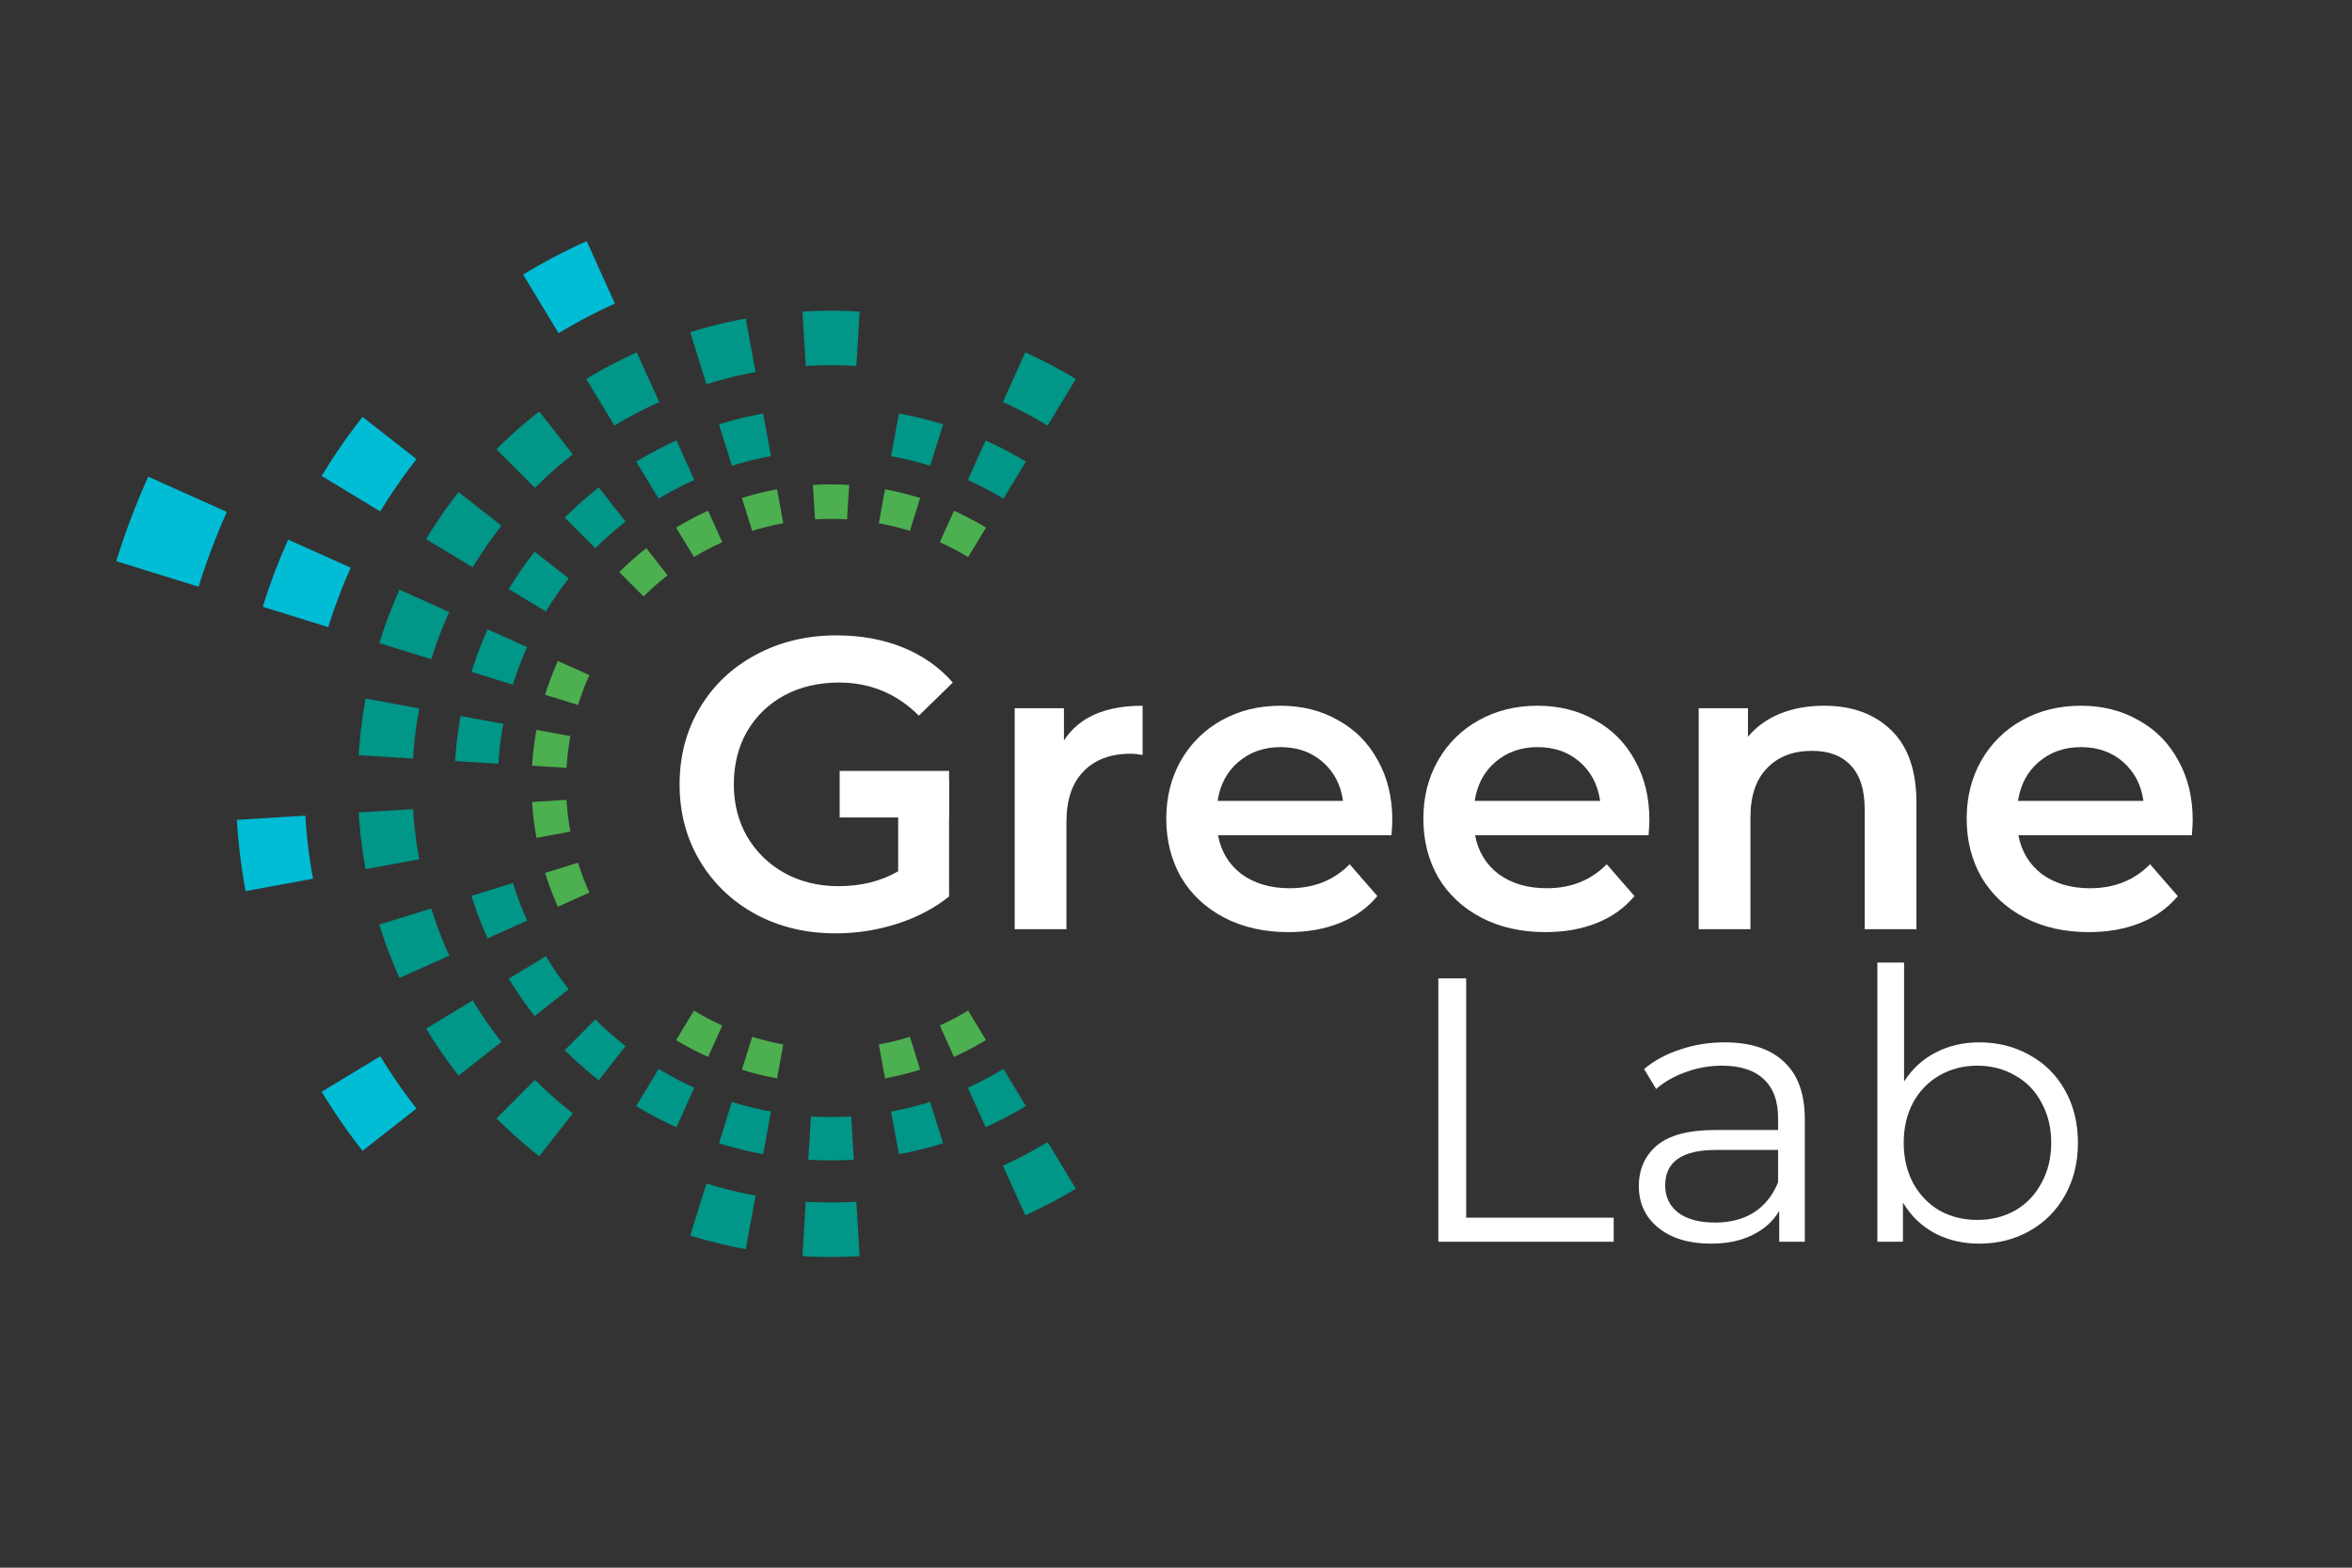 <svg xmlns="http://www.w3.org/2000/svg" viewBox="-75 -50 150 100">
  <rect x="-75" y="-50" width="150" height="100" fill="#333333" stroke="none"/>
  <g transform="translate(-22,0)">
    <path
      fill="none"
      stroke="#00bcd4"
      stroke-width="5.5"
      transform="scale(1)"
      d="
        M -41.04 -18.47 A 45.00 45.00 0 0 0 -42.96 -13.39
      "
    />
    <path
      fill="none"
      stroke="#00bcd4"
      stroke-width="5.5"
      transform="scale(0.795)"
      d="
        M -18.47 -41.04 A 45.00 45.00 0 0 0 -23.28 -38.51
        M -35.42 -27.75 A 45.00 45.00 0 0 0 -38.51 -23.28
        M -41.04 -18.47 A 45.00 45.00 0 0 0 -42.96 -13.39
        M -44.92 2.72 A 45.00 45.00 0 0 0 -44.26 8.11
        M -38.51 23.28 A 45.00 45.00 0 0 0 -35.42 27.75
      "
    />
    <path
      fill="none"
      stroke="#009688"
      stroke-width="5.5"
      transform="scale(0.632)"
      d="
        M 23.28 -38.51 A 45.00 45.00 0 0 0 18.47 -41.04
        M 2.72 -44.92 A 45.00 45.00 0 0 0 -2.72 -44.92
        M -8.11 -44.26 A 45.00 45.00 0 0 0 -13.39 -42.96
        M -18.47 -41.04 A 45.00 45.00 0 0 0 -23.28 -38.51
        M -27.75 -35.42 A 45.00 45.00 0 0 0 -31.82 -31.82
        M -35.42 -27.75 A 45.00 45.00 0 0 0 -38.51 -23.28
        M -41.04 -18.47 A 45.00 45.00 0 0 0 -42.96 -13.39
        M -44.26 -8.11 A 45.00 45.00 0 0 0 -44.92 -2.72
        M -44.92 2.72 A 45.00 45.00 0 0 0 -44.26 8.11
        M -42.96 13.39 A 45.00 45.00 0 0 0 -41.04 18.47
        M -38.51 23.28 A 45.00 45.00 0 0 0 -35.42 27.75
        M -31.82 31.82 A 45.00 45.00 0 0 0 -27.75 35.42
        M -13.39 42.96 A 45.00 45.00 0 0 0 -8.11 44.26
        M -2.72 44.92 A 45.00 45.00 0 0 0 2.72 44.92
        M 18.47 41.04 A 45.00 45.00 0 0 0 23.28 38.51
      "
    />
    <path
      fill="none"
      stroke="#009688"
      stroke-width="5.5"
      transform="scale(0.503)"
      d="
        M 23.28 -38.51 A 45.00 45.00 0 0 0 18.47 -41.04
        M 13.39 -42.96 A 45.00 45.00 0 0 0 8.11 -44.26
        M -8.11 -44.26 A 45.00 45.00 0 0 0 -13.39 -42.96
        M -18.47 -41.04 A 45.00 45.00 0 0 0 -23.28 -38.51
        M -27.75 -35.42 A 45.00 45.00 0 0 0 -31.82 -31.82
        M -35.42 -27.75 A 45.00 45.00 0 0 0 -38.51 -23.28
        M -41.04 -18.47 A 45.00 45.00 0 0 0 -42.96 -13.39
        M -44.26 -8.11 A 45.00 45.00 0 0 0 -44.92 -2.72
        M -42.96 13.39 A 45.00 45.00 0 0 0 -41.04 18.47
        M -38.51 23.28 A 45.00 45.00 0 0 0 -35.42 27.75
        M -31.82 31.82 A 45.00 45.00 0 0 0 -27.75 35.42
        M -23.28 38.51 A 45.00 45.00 0 0 0 -18.47 41.04
        M -13.39 42.96 A 45.00 45.00 0 0 0 -8.11 44.26
        M -2.72 44.92 A 45.00 45.00 0 0 0 2.72 44.92
        M 8.11 44.26 A 45.00 45.00 0 0 0 13.39 42.96
        M 18.47 41.04 A 45.00 45.00 0 0 0 23.28 38.51
      "
    />
    <path
      fill="none"
      stroke="#4caf50"
      stroke-width="5.5"
      transform="scale(0.4)"
      d="
        M 23.28 -38.51 A 45.00 45.00 0 0 0 18.47 -41.04
        M 13.39 -42.96 A 45.00 45.00 0 0 0 8.11 -44.26
        M 2.72 -44.92 A 45.00 45.00 0 0 0 -2.72 -44.92
        M -8.11 -44.26 A 45.00 45.00 0 0 0 -13.39 -42.96
        M -18.47 -41.04 A 45.00 45.00 0 0 0 -23.28 -38.51
        M -27.75 -35.42 A 45.00 45.00 0 0 0 -31.82 -31.82
        M -41.04 -18.47 A 45.00 45.00 0 0 0 -42.96 -13.39
        M -44.26 -8.11 A 45.00 45.00 0 0 0 -44.92 -2.72
        M -44.92 2.72 A 45.00 45.00 0 0 0 -44.26 8.11
        M -42.96 13.39 A 45.00 45.00 0 0 0 -41.04 18.47
        M -23.28 38.51 A 45.00 45.00 0 0 0 -18.47 41.04
        M -13.39 42.96 A 45.00 45.00 0 0 0 -8.11 44.26
        M 8.11 44.26 A 45.00 45.00 0 0 0 13.39 42.96
        M 18.47 41.04 A 45.00 45.00 0 0 0 23.28 38.51
      "
    />
  </g>
  <!-- Montserrat, semi-bold (600) -->
  <g
    aria-label="Greene"
    transform="translate(16.5,0) scale(1.65)"
    fill="#ffffff"
  >
    <!-- add inner "caret"/"hook" to capital G, missing in Montserrat -->
    <path d="M -23 -0.5 H -18.771 v 1.8 H -23 z" />
    <path
      d="M -20.739,-0.108 H -18.771 V 4.356 Q -19.635,5.044 -20.787,5.412 -21.939,5.78 -23.155,5.78 -24.867,5.78 -26.243,5.044 -27.619,4.292 -28.403,2.98 -29.187,1.668 -29.187,0.02 -29.187,-1.628 -28.403,-2.94 -27.619,-4.252 -26.243,-4.988 -24.851,-5.74 -23.123,-5.74 -21.715,-5.74 -20.563,-5.276 -19.411,-4.812 -18.627,-3.916 L -19.939,-2.636 Q -21.219,-3.916 -23.027,-3.916 -24.211,-3.916 -25.139,-3.42 -26.051,-2.924 -26.579,-2.028 -27.091,-1.132 -27.091,0.02 -27.091,1.14 -26.579,2.036 -26.051,2.932 -25.139,3.444 -24.211,3.956 -23.043,3.956 -21.731,3.956 -20.739,3.38 Z"
    />
    <path
      d="M -14.331,-1.676 Q -13.467,-3.02 -11.291,-3.02 V -1.116 Q -11.547,-1.164 -11.755,-1.164 -12.923,-1.164 -13.579,-0.476 -14.235,0.196 -14.235,1.476 V 5.62 H -16.235 V -2.924 H -14.331 Z"
    />
    <path
      d="M -1.64,1.396 Q -1.64,1.604 -1.672,1.988 H -8.376 Q -8.2,2.932 -7.464,3.492 -6.712,4.036 -5.608,4.036 -4.2,4.036 -3.288,3.108 L -2.216,4.34 Q -2.792,5.028 -3.672,5.38 -4.552,5.732 -5.656,5.732 -7.064,5.732 -8.136,5.172 -9.208,4.612 -9.8,3.62 -10.376,2.612 -10.376,1.348 -10.376,0.1 -9.816,-0.892 -9.24,-1.9 -8.232,-2.46 -7.224,-3.02 -5.96,-3.02 -4.712,-3.02 -3.736,-2.46 -2.744,-1.916 -2.2,-0.908 -1.64,0.084 -1.64,1.396 Z M -5.96,-1.42 Q -6.92,-1.42 -7.592,-0.844 -8.248,-0.284 -8.392,0.66 H -3.544 Q -3.672,-0.268 -4.328,-0.844 -4.984,-1.42 -5.96,-1.42 Z"
    />
    <path
      d="M 8.297,1.396 Q 8.297,1.604 8.265,1.988 H 1.561 Q 1.737,2.932 2.473,3.492 3.225,4.036 4.329,4.036 5.737,4.036 6.649,3.108 L 7.721,4.34 Q 7.145,5.028 6.265,5.38 5.385,5.732 4.281,5.732 2.873,5.732 1.801,5.172 0.729,4.612 0.137,3.62 -0.439,2.612 -0.439,1.348 -0.439,0.1 0.121,-0.892 0.697,-1.9 1.705,-2.46 2.713,-3.02 3.977,-3.02 5.225,-3.02 6.201,-2.46 7.193,-1.916 7.737,-0.908 8.297,0.084 8.297,1.396 Z M 3.977,-1.42 Q 3.017,-1.42 2.345,-0.844 1.689,-0.284 1.545,0.66 H 6.393 Q 6.265,-0.268 5.609,-0.844 4.953,-1.42 3.977,-1.42 Z"
    />
    <path
      d="M 15.051,-3.02 Q 16.667,-3.02 17.643,-2.076 18.619,-1.132 18.619,0.724 V 5.62 H 16.619 V 0.98 Q 16.619,-0.14 16.091,-0.7 15.563,-1.276 14.587,-1.276 13.483,-1.276 12.843,-0.604 12.203,0.052 12.203,1.3 V 5.62 H 10.203 V -2.924 H 12.107 V -1.82 Q 12.603,-2.412 13.355,-2.716 14.107,-3.02 15.051,-3.02 Z"
    />
    <path
      d="M 29.297,1.396 Q 29.297,1.604 29.265,1.988 H 22.561 Q 22.737,2.932 23.473,3.492 24.225,4.036 25.329,4.036 26.737,4.036 27.649,3.108 L 28.721,4.34 Q 28.145,5.028 27.265,5.38 26.385,5.732 25.281,5.732 23.873,5.732 22.801,5.172 21.729,4.612 21.137,3.62 20.561,2.612 20.561,1.348 20.561,0.1 21.121,-0.892 21.697,-1.9 22.705,-2.46 23.713,-3.02 24.977,-3.02 26.225,-3.02 27.201,-2.46 28.193,-1.916 28.737,-0.908 29.297,0.084 29.297,1.396 Z M 24.977,-1.42 Q 24.017,-1.42 23.345,-0.844 22.689,-0.284 22.545,0.66 H 27.393 Q 27.265,-0.268 26.609,-0.844 25.953,-1.42 24.977,-1.42 Z"
    />
  </g>
  <!-- Montserrat, normal (400) -->
  <g aria-label="Lab" transform="translate(37.15,21) scale(1.5)" fill="#ffffff">
    <path
      d="M -13.613,-5.727 H -12.429 V 4.449 H -6.157 V 5.473 H -13.613 Z"
    />
    <path
      d="M -1.44,-3.007 Q 0.208,-3.007 1.088,-2.175 1.968,-1.359 1.968,0.257 V 5.473 H 0.88 V 4.161 Q 0.496,4.817 -0.256,5.185 -0.992,5.553 -2.016,5.553 -3.424,5.553 -4.256,4.881 -5.088,4.209 -5.088,3.105 -5.088,2.033 -4.32,1.377 -3.536,0.721 -1.84,0.721 H 0.832 V 0.209 Q 0.832,-0.879 0.224,-1.439 -0.384,-2.015 -1.552,-2.015 -2.352,-2.015 -3.088,-1.743 -3.824,-1.487 -4.352,-1.023 L -4.864,-1.871 Q -4.224,-2.415 -3.328,-2.703 -2.432,-3.007 -1.44,-3.007 Z M -1.84,4.657 Q -0.88,4.657 -0.192,4.225 0.496,3.777 0.832,2.945 V 1.569 H -1.808 Q -3.968,1.569 -3.968,3.073 -3.968,3.809 -3.408,4.241 -2.848,4.657 -1.84,4.657 Z"
    />
    <path
      d="M 9.389,-3.007 Q 10.573,-3.007 11.533,-2.463 12.493,-1.935 13.037,-0.959 13.581,0.017 13.581,1.265 13.581,2.513 13.037,3.489 12.493,4.465 11.533,5.009 10.573,5.553 9.389,5.553 8.333,5.553 7.485,5.105 6.653,4.657 6.141,3.809 V 5.473 H 5.053 V -6.399 H 6.189 V -1.343 Q 6.717,-2.159 7.533,-2.575 8.365,-3.007 9.389,-3.007 Z M 9.309,4.545 Q 10.189,4.545 10.909,4.145 11.629,3.729 12.029,2.977 12.445,2.225 12.445,1.265 12.445,0.305 12.029,-0.447 11.629,-1.199 10.909,-1.599 10.189,-2.015 9.309,-2.015 8.413,-2.015 7.693,-1.599 6.989,-1.199 6.573,-0.447 6.173,0.305 6.173,1.265 6.173,2.225 6.573,2.977 6.989,3.729 7.693,4.145 8.413,4.545 9.309,4.545 Z"
    />
  </g>
</svg>
